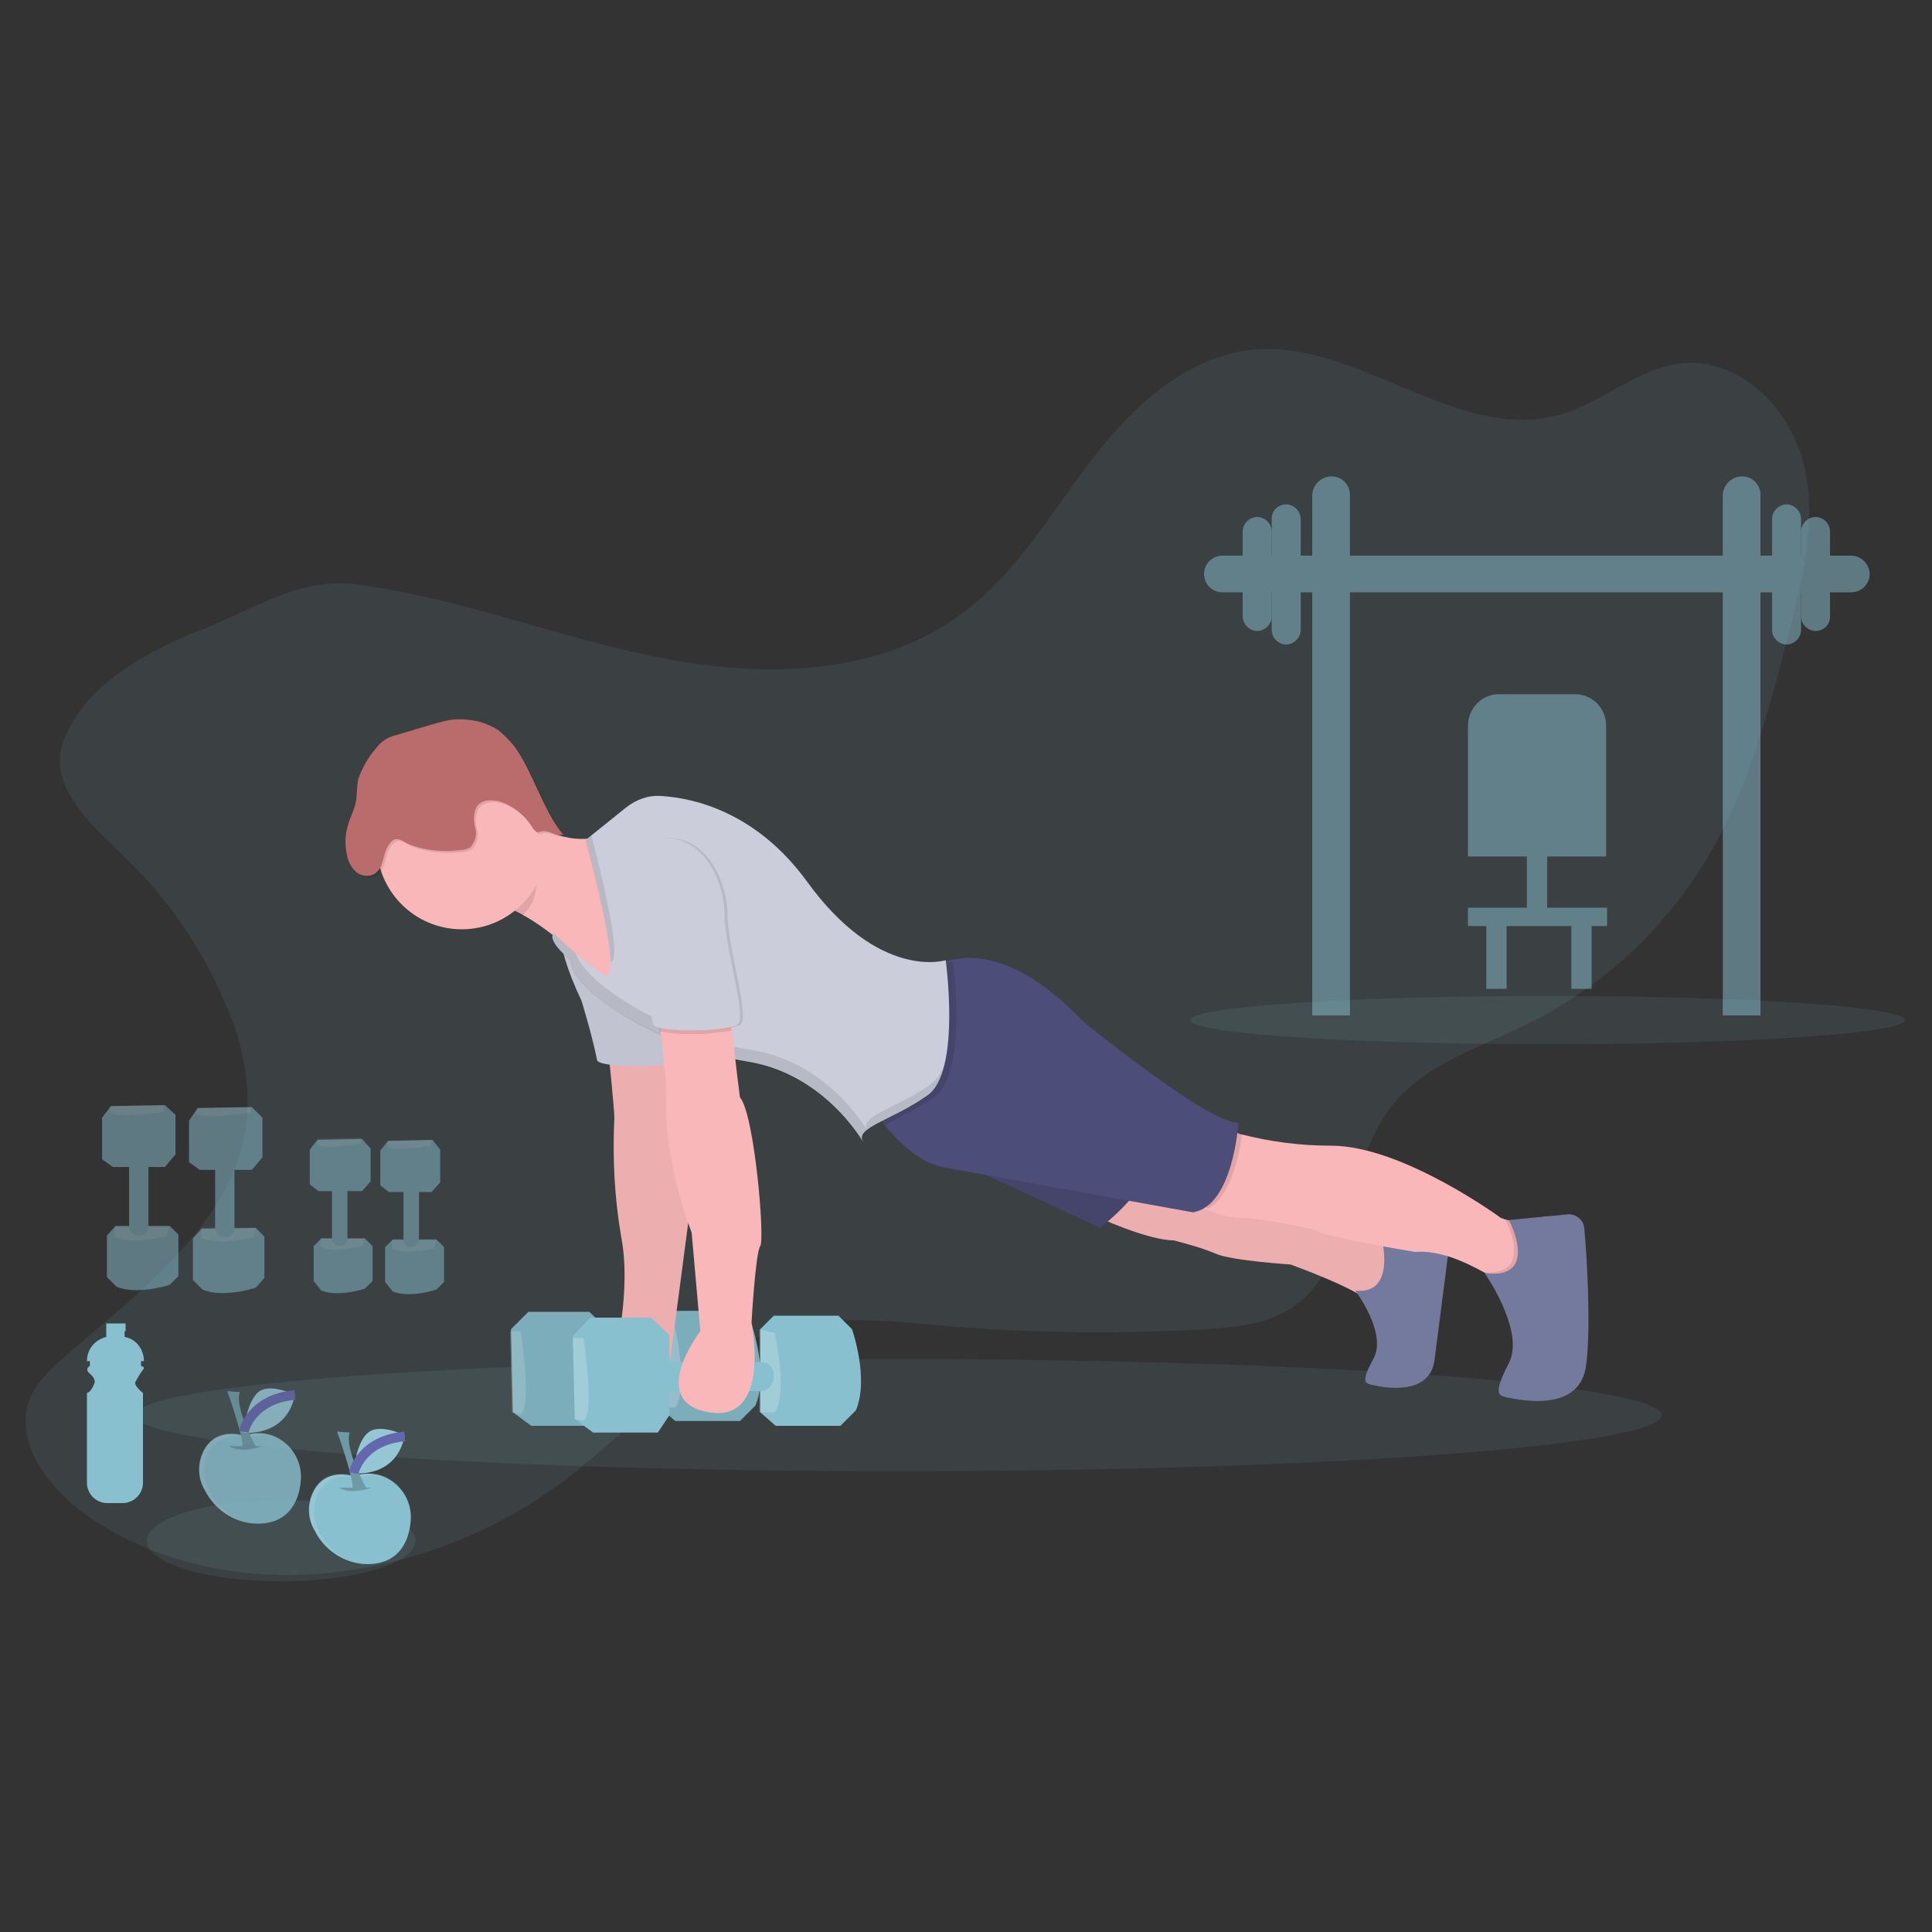 <?xml version="1.0" encoding="utf-8"?>
<!-- Generator: Adobe Illustrator 24.2.3, SVG Export Plug-In . SVG Version: 6.00 Build 0)  -->
<svg version="1.1" id="Layer_1" xmlns="http://www.w3.org/2000/svg" xmlns:xlink="http://www.w3.org/1999/xlink" x="0px" y="0px"
	 viewBox="0 0 200 200" style="enable-background:new 0 0 200 200;" xml:space="preserve">
<rect x="0" y="0" width="200" height="200" fill="#333333" stroke="none"/>
<style type="text/css">
	.st0{opacity:0.1;fill:#89C0CF;enable-background:new    ;}
	.st1{opacity:0.5;}
	.st2{fill:#89C0CF;}
	.st3{fill:#F9B7B9;}
	.st4{opacity:5.000000e-02;enable-background:new    ;}
	.st5{fill:#747A9D;}
	.st6{fill:#4C4D78;}
	.st7{opacity:0.1;enable-background:new    ;}
	.st8{opacity:0.2;fill:#FFFFFF;enable-background:new    ;}
	.st9{fill:#CBCDDA;}
	.st10{fill:#BA6B6B;}
	.st11{opacity:0.1;}
	.st12{opacity:0.8;}
	.st13{opacity:0.1;fill:#FFFFFF;enable-background:new    ;}
	.st14{opacity:0.2;enable-background:new    ;}
	.st15{fill:none;stroke:#6466AE;stroke-miterlimit:10;}
</style>
<g>
	<path id="Path_242" class="st0" d="M6.5,76.9c-1.5,4.4,2.8,8.4,6.2,11.6c4.6,4.4,8.3,9.7,10.7,15.6c1.6,3.5,2.4,7.4,2.2,11.3
		c-0.8,10.9-11.1,18.2-19.3,25.4c-1.2,1-2.2,2.2-3,3.5c-2.2,4.5,1.5,9.6,5.6,12.5c14.5,10.2,35.5,7.1,49.6-3.6
		c7.3-5.6,13.6-13.2,22.4-15.6c5.7-1.6,11.7-0.8,17.5-0.3c8.8,0.7,17.6,0.8,26.4,0.3c3.1-0.2,6.3-0.5,8.9-2.2
		c6.5-4.3,5.4-14.4,10.2-20.7c3.4-4.5,9.2-6.2,14.2-8.7c7.8-3.8,14.2-9.8,18.7-17.3c4.1-6.9,6.2-14.7,8.2-22.5
		c1.5-5.8,3.1-11.9,1.8-17.8c-1.3-5.9-6.5-11.3-12.5-10.8c-4.6,0.4-8.3,4-12.7,5.3c-10.6,3.1-20.9-7.7-31.9-6.7
		c-6.9,0.7-12.5,5.9-16.7,11.4c-4.2,5.5-7.8,11.8-13.4,15.9c-8.7,6.5-20.6,6.7-31.2,4.6c-10.6-2.1-20.8-6.2-31.5-7.6
		c-6.3-0.8-11.2,3-16.9,5C14.9,67.7,8.5,71.1,6.5,76.9z"/>
	<ellipse id="Ellipse_2" class="st0" cx="29.1" cy="159.5" rx="13.9" ry="4.2"/>
	<ellipse id="Ellipse_3" class="st0" cx="160.2" cy="105.6" rx="37" ry="2.5"/>
	<g id="Group_17" transform="translate(147.745 15.818)" class="st1">
		<path id="Path_243" class="st2" d="M-9.9,33.5L-9.9,33.5c1.1,0,1.9,0.9,1.9,1.9v53.9h-3.9V35.5C-11.9,34.4-11,33.5-9.9,33.5z"/>
		<path id="Path_244" class="st2" d="M32.6,33.5L32.6,33.5c1.1,0,1.9,0.9,1.9,1.9v53.9h-3.9V35.5C30.6,34.4,31.5,33.5,32.6,33.5
			C32.6,33.5,32.6,33.5,32.6,33.5z"/>
		<path id="Rectangle_128" class="st2" d="M45.8,43.6L45.8,43.6c0,1.1-0.9,1.9-1.9,1.9h-65.1c-1.1,0-1.9-0.9-1.9-1.9l0,0
			c0-1.1,0.9-1.9,1.9-1.9h65.1C44.9,41.7,45.8,42.6,45.8,43.6z"/>
		<path id="Rectangle_129" class="st2" d="M-14.6,36.4L-14.6,36.4c0.8,0,1.5,0.7,1.5,1.5v11.5c0,0.8-0.7,1.5-1.5,1.5l0,0
			c-0.8,0-1.5-0.7-1.5-1.5V37.9C-16.1,37-15.4,36.4-14.6,36.4z"/>
		<path id="Rectangle_130" class="st2" d="M-17.6,37.7L-17.6,37.7c0.8,0,1.5,0.7,1.5,1.5V48c0,0.8-0.7,1.5-1.5,1.5l0,0
			c-0.8,0-1.5-0.7-1.5-1.5v-8.8C-19.1,38.4-18.4,37.7-17.6,37.7z"/>
		<path id="Rectangle_131" class="st2" d="M37.2,50.9L37.2,50.9c-0.8,0-1.5-0.7-1.5-1.5V37.9c0-0.8,0.7-1.5,1.5-1.5l0,0
			c0.8,0,1.5,0.7,1.5,1.5v11.5C38.7,50.2,38,50.9,37.2,50.9z"/>
		<path id="Rectangle_132" class="st2" d="M40.2,49.5L40.2,49.5c-0.8,0-1.5-0.7-1.5-1.5v-8.8c0-0.8,0.7-1.5,1.5-1.5l0,0
			c0.8,0,1.5,0.7,1.5,1.5V48C41.7,48.9,41,49.5,40.2,49.5z"/>
	</g>
	<g id="Group_18" transform="translate(180.963 43.164)" class="st1">
		<path id="Path_245" class="st2" d="M-25.8,28.7h7.9c1.8,0,3.2,1.5,3.2,3.2v0v13.6H-29V32C-29,30.2-27.6,28.7-25.8,28.7z"/>
		<rect id="Rectangle_133" x="-22.9" y="44.4" class="st2" width="2.1" height="7"/>
		<rect id="Rectangle_134" x="-27.1" y="52.2" class="st2" width="2.1" height="7"/>
		<rect id="Rectangle_135" x="-18.3" y="52.2" class="st2" width="2.1" height="7"/>
		<rect id="Rectangle_136" x="-29" y="50.8" class="st2" width="14.4" height="1.9"/>
	</g>
	<ellipse id="Ellipse_4" class="st0" cx="93" cy="146.5" rx="79" ry="5.8"/>
	<path id="Path_246" class="st3" d="M113.4,125.9c0,0,5.4,2.5,8.1,2.5c1.5,0.4,3,0.8,4.4,1.4c1.6,0.7,7.7,1.1,7.7,1.1
		s7.2,2.6,8.1,3.9c0.9,1.2,3.5-4.4,3.5-4.4l-1.4-3.5l-26.5-5.1L113.4,125.9z"/>
	<path id="Path_247" class="st4" d="M113.4,125.9c0,0,5.4,2.5,8.1,2.5c1.5,0.4,3,0.8,4.4,1.4c1.6,0.7,7.7,1.1,7.7,1.1
		s7.2,2.6,8.1,3.9c0.9,1.2,3.5-4.4,3.5-4.4l-1.4-3.5l-26.5-5.1L113.4,125.9z"/>
	<path id="Path_248" class="st5" d="M140.3,133.6c0,0,3.3,4.4,1.9,7c-1.4,2.6-0.9,2.6,0,2.8c0.9,0.2,5.8,1.2,6.3-2.6
		s1.6-12.5,1.6-12.5l-7.2-0.7C142.9,127.6,144.8,134.1,140.3,133.6z"/>
	<path id="Path_249" class="st6" d="M98.8,120.1l15.1,7c0,0,4.7-3.7,4.4-5.6l-17.6-4.2L98.8,120.1z"/>
	<path id="Path_250" class="st7" d="M98.8,120.1l15.1,7c0,0,4.7-3.7,4.4-5.6l-17.6-4.2L98.8,120.1z"/>
	<path id="Path_251" class="st3" d="M162.2,129.2l-1.6,3.9l-3.7,0.9c-1-0.9-2.1-1.6-3.3-2.3c-2-1.1-4.6-2.3-7.1-2.1
		c0,0-9.8-1.6-10.4-2.3c0,0-6.3-1.4-7.7-1.2c-1.2-0.1-2.4-0.4-3.5-0.9c-1.4-0.6-2.7-1.2-2.7-1.2l4.6-7.2c0.5,0.2,1.1,0.4,1.6,0.6
		c3.1,0.8,6.2,1.2,9.4,1.2c7.4,0,17.6,7.5,17.6,7.5s0.1,0,0.3,0.1c0.8,0.2,2.9,0.8,3.9-0.1C161,125,162.2,129.2,162.2,129.2z"/>
	<path id="Path_252" class="st7" d="M162.2,129.2l-1.6,3.9l-3.7,0.9c-1-0.9-2.1-1.6-3.3-2.3c5.4,0.4,2.2-5.5,2.2-5.5h0
		c0.8,0.2,2.9,0.8,3.9-0.1C161,125,162.2,129.2,162.2,129.2z"/>
	<path id="Path_253" class="st5" d="M153.7,131.8c0,0,4.2,6,2.5,9.3s-1.1,3.4,0,3.6c1.1,0.2,7.4,1.6,8-3.4c0.5-3.8,0.1-11-0.2-14.2
		c-0.1-0.8-0.8-1.4-1.6-1.4c0,0,0,0,0,0l-6.2,0.6C156.2,126.3,159.5,132.5,153.7,131.8z"/>
	<path id="Path_254" class="st2" d="M52.9,137.6l0.2,8.6l1.9,1.4h6.7l1.2-1.8v-8.2l-1.9-1.8h-6.3L52.9,137.6z"/>
	<path id="Path_255" class="st8" d="M53.9,137.8c0,0,1.2,7.9,0,8.6l-0.9-0.2l-0.2-8.4L53.9,137.8z"/>
	<path id="Path_256" class="st2" d="M68.3,137.1l1.4-1.4h6.7l1.4,1.4c0,0,1.8,5.1,0.4,8.4l-1.6,1.6h-6.7l-1.6-1.4L68.3,137.1z"/>
	<path id="Path_257" class="st7" d="M52.9,137.6l0.2,8.6l1.9,1.4h6.7l1.2-1.8v-8.2l-1.9-1.8h-6.3L52.9,137.6z"/>
	<path id="Path_258" class="st7" d="M68.3,137.1l1.4-1.4h6.7l1.4,1.4c0,0,1.8,5.1,0.4,8.4l-1.6,1.6h-6.7l-1.6-1.4L68.3,137.1z"/>
	<path id="Path_259" class="st8" d="M69.9,137.5c0,0,1.4,6.1,0,8.2h-1.6v-8.6L69.9,137.5z"/>
	<path id="Path_260" class="st3" d="M62.9,108c0,0,0.7,6.8,0.7,7.7c-0.2,4.1,0,8.2,0.7,12.3c1.1,5.6-0.7,12.6-0.7,12.6h5.8l2.5-19
		l-1.8-10l-0.7-3.2L62.9,108z"/>
	<path id="Path_261" class="st4" d="M62.9,108c0,0,0.7,6.8,0.7,7.7c-0.2,4.1,0,8.2,0.7,12.3c1.1,5.6-0.7,12.6-0.7,12.6h5.8l2.5-19
		l-1.8-10l-0.7-3.2L62.9,108z"/>
	<path id="Path_262" class="st9" d="M61.8,90.6c0,0-7.7,0.2-1.6,13c0.6,2,1.2,4.1,1.6,6.1c0,0.9,7.9,0.9,8.8,0
		c0.9-0.9-1.4-8.1-1.4-11.4C69.2,95,66.9,89.5,61.8,90.6z"/>
	<path id="Path_263" class="st4" d="M61.8,90.6c0,0-7.7,0.2-1.6,13c0.6,2,1.2,4.1,1.6,6.1c0,0.9,7.9,0.9,8.8,0
		c0.9-0.9-1.4-8.1-1.4-11.4C69.2,95,66.9,89.5,61.8,90.6z"/>
	<path id="Path_264" class="st3" d="M52.5,83c0,0,6.7,7.2,12.3,1.9l-0.7,18.6c0,0-9.1-11.1-15.4-10.2L52.5,83z"/>
	<path id="Path_265" class="st7" d="M128.6,117.3c-0.3,2.1-1.1,6.4-3.5,7.8c-1.4-0.6-2.7-1.2-2.7-1.2l4.6-7.2
		C127.5,117,128,117.2,128.6,117.3z"/>
	<path id="Path_266" class="st6" d="M128.2,116.2c0,0-0.5,8.6-4.7,9.3L98,120.9c-1.2-0.2-2.4-0.7-3.4-1.5c-1.1-0.8-2.1-1.8-3-2.9
		c-0.4-0.4-0.6-0.9-0.6-1.5c0.2-1.9,7.9-6.5,5.3-14.6c0.4-0.3,0.8-0.5,1.2-0.7c2.2-0.9,7.3-1.6,14.6,6
		C112,105.7,125.5,116.6,128.2,116.2z"/>
	<path id="Path_267" class="st2" d="M59.3,138.3l0.2,8.6l1.9,1.4h6.7l1.2-1.8v-8.3l-1.9-1.8h-6.3L59.3,138.3z"/>
	<path id="Path_268" class="st8" d="M60.4,138.5c0,0,1.2,7.9,0,8.6l-0.9-0.2l-0.2-8.4H60.4z"/>
	<path id="Path_269" class="st2" d="M78.7,137.6l1.4-1.4h6.7l1.4,1.4c0,0,1.8,5.1,0.4,8.4l-1.6,1.6h-6.7l-1.6-1.4L78.7,137.6z"/>
	<path id="Path_270" class="st8" d="M80.2,138c0,0,1.4,6.1,0,8.2h-1.6v-8.6L80.2,138z"/>
	<path id="Path_271" class="st2" d="M69.3,141h9.5c0.8,0,1.4,0.7,1.3,1.5l0,0c0,0.8-0.6,1.5-1.3,1.5h-9.5c-0.8,0-1.4-0.7-1.3-1.5
		c0,0,0-0.1,0-0.1l0,0C68,141.6,68.6,141,69.3,141z"/>
	<path id="Path_272" class="st7" d="M96.7,113.6c-1.7,1.1-3.4,2-5.2,2.9c-0.4-0.4-0.6-0.9-0.6-1.5c0.2-1.9,7.9-6.5,5.3-14.6
		c0.4-0.3,0.8-0.5,1.2-0.7c0.4,0,0.8-0.1,1.2-0.2C98.7,99.5,100.2,111.1,96.7,113.6z"/>
	<path id="Path_273" class="st9" d="M57.3,96.6c1.6,1.6,3.3,3,5.2,4.3c2.3,1.5-1.8-14-1.8-14s2.6-2.1,4.1-3.3c1-0.8,2.3-1.3,3.6-1.2
		c3.5,0.2,9.9,1.7,15.1,8.8c7.5,10.4,14.4,8.2,14.4,8.2s1.6,11.6-1.9,14c-3.5,2.5-7.4,3.3-6.7,4.7c0.7,1.4-3.2-6.8-11.9-8.2
		S59,102.5,59.2,99.5C59.2,99.5,56.6,97.5,57.3,96.6z"/>
	<path id="Path_274" class="st7" d="M55.5,87.6c0-0.5,0-1-0.1-1.5c-2.3-1.1-2-2.7-2-2.7l-3.9,10.4c1.6-0.1,3.1,0.2,4.5,1
		C56.1,93.1,55.5,90.4,55.5,87.6z"/>
	<circle id="Ellipse_5" class="st3" cx="47.8" cy="87.4" r="8.8"/>
	<path id="Path_275" class="st7" d="M39.8,89.4c-0.1,0.5-0.4,1-0.9,1.3c-0.6,0.3-1.4,0.2-1.9-0.3c-0.5-0.5-0.8-1.1-0.9-1.8
		c-0.2-0.9-0.2-1.9,0.1-2.9c0.2-0.8,0.6-1.5,0.8-2.3c0.2-0.9,0.1-1.8,0.3-2.6c0.4-1.1,1-2.2,1.8-3.1c0.5-0.7,1.2-1.2,2.1-1.4
		l3.7-1.1c0.7-0.2,1.4-0.4,2.1-0.5c0.9-0.1,1.9,0,2.8,0.2c0.7,0.2,1.4,0.5,2,0.9c0.6,0.5,1.1,1,1.6,1.6c1.9,2.5,3,6.7,5.1,9.2
		c-0.8,0.2-1.6-0.6-2.4-0.3c-0.1,0-0.2,0.1-0.4,0c-0.1-0.1-0.2-0.2-0.3-0.3c-0.7-1.2-1.8-2.2-3.1-2.7c-1-0.4-2.3-0.4-2.8,0.5
		c-0.3,0.7-0.3,1.4-0.1,2.1c0.2,0.7,0,1.4-0.5,2c-0.3,0.2-0.7,0.3-1,0.3c-1.7,0.2-3.4,0.1-5.1-0.5c-0.6-0.2-1.2-0.8-1.8-0.6
		C40.2,87.6,40,88.7,39.8,89.4z"/>
	<path id="Path_276" class="st10" d="M39.6,89.2c-0.1,0.5-0.4,1-0.9,1.3c-0.6,0.3-1.4,0.2-1.9-0.3c-0.5-0.5-0.8-1.1-0.9-1.8
		c-0.2-0.9-0.2-1.9,0.1-2.9c0.2-0.8,0.6-1.5,0.8-2.3c0.2-0.9,0.1-1.8,0.3-2.6c0.4-1.1,1-2.2,1.8-3.1c0.5-0.7,1.2-1.2,2.1-1.4
		l3.7-1.1c0.7-0.2,1.4-0.4,2.1-0.5c0.9-0.1,1.9,0,2.8,0.2c0.7,0.2,1.4,0.5,2,0.9c0.6,0.5,1.1,1,1.6,1.6c1.9,2.5,3,6.7,5.1,9.2
		c-0.8,0.2-1.6-0.6-2.4-0.3c-0.1,0-0.2,0.1-0.4,0c-0.1-0.1-0.2-0.2-0.3-0.3c-0.7-1.2-1.8-2.2-3.1-2.7c-1-0.4-2.3-0.4-2.8,0.5
		c-0.3,0.7-0.3,1.4-0.1,2.1c0.2,0.7,0,1.4-0.5,2c-0.3,0.2-0.7,0.3-1,0.3c-1.7,0.2-3.4,0.1-5.1-0.5c-0.6-0.2-1.2-0.8-1.8-0.6
		C40,87.4,39.8,88.5,39.6,89.2z"/>
	<g id="Group_19" transform="translate(66.023 60.896)" class="st11">
		<path id="Path_277" d="M-4.8,25.6l-0.6,0.5c0,0,2.5,9.1,2.6,12.6C-1.5,38.4-4,28.7-4.8,25.6z"/>
		<path id="Path_278" d="M30.4,51.3c-3.5,2.5-7.4,3.3-6.7,4.7c0.7,1.4-3.2-6.8-11.9-8.2C3.5,46.5-5.5,41-6.4,37.8
			c-1.3-1.1-2.3-2.1-2.3-2.1c-0.7,0.9,1.8,2.9,1.8,2.9c-0.2,3,9.5,9.1,18.3,10.5s12.6,9.7,11.9,8.2c-0.7-1.4,3.2-2.3,6.7-4.7
			c1-0.7,1.6-2.2,1.9-3.9C31.7,49.8,31.1,50.7,30.4,51.3z"/>
	</g>
	<path id="Path_279" class="st3" d="M78.7,129c-0.5,0.7-0.9,7.9-0.9,7.9s2.1,10.4-4.4,9.3s-0.9-8.4-0.9-8.4l-0.9-10.2
		c-3.3-8.8-2.6-15.1-2.6-15.1l-0.6-5.7l-0.3-2.3l7.6-1.8c-0.2,0.3-0.1,2,0.1,4c0.3,3.1,0.8,6.9,0.8,6.9
		C78.1,115.3,79.2,128.3,78.7,129z"/>
	<path id="Path_280" class="st7" d="M67.9,86.9c0,0-7.7,0.2-1.6,13c0.6,2,1.2,4.1,1.6,6.1c0,0.9,7.9,0.9,8.8,0s-1.4-8.1-1.4-11.4
		C75.3,91.3,73,85.8,67.9,86.9z"/>
	<path id="Path_281" class="st7" d="M75.7,106.7c-2.4,0.4-4.9,0.5-7.4,0.1l-0.3-2.3l7.5-1.8C75.5,103,75.6,104.7,75.7,106.7z"/>
	<path id="Path_282" class="st9" d="M67.6,86.9c0,0-7.7,0.2-1.6,13c0.6,2,1.2,4.1,1.6,6.1c0,0.9,7.9,0.9,8.8,0S75,98,75,94.6
		C75,91.3,72.7,85.8,67.6,86.9z"/>
	<g id="Group_20" transform="translate(9.468 94.704)" class="st1">
		<path id="Path_283" class="st2" d="M7.6,19.7L2,19.8L1.1,21v4.3l1.1,0.8h5.4l1.1-1.3v-4.1L7.6,19.7z"/>
		<path id="Path_284" class="st8" d="M7.5,20.4c0,0-5.1,0.8-5.6,0L2,19.8l5.5-0.1V20.4z"/>
		<path id="Path_285" class="st2" d="M8.1,32.2L9,33.1v4.3l-0.9,0.9c0,0-3.3,1.1-5.5,0.2l-1-1v-4.3l0.9-1L8.1,32.2z"/>
		<path id="Path_286" class="st8" d="M7.8,33.3c0,0-4,0.9-5.4,0v-1h5.6L7.8,33.3z"/>
		<path id="Path_287" class="st2" d="M5.9,26.1v6.2c0,0.5-0.5,0.9-1,0.9l0,0c-0.5,0-0.9-0.4-1-0.9v-6.2c0-0.5,0.5-0.9,1-0.9
			c0,0,0.1,0,0.1,0l0,0C5.5,25.3,5.9,25.7,5.9,26.1z"/>
		<path id="Path_288" class="st2" d="M16.6,19.9L11,20l-0.9,1.3v4.3l1.1,0.8h5.4l1.1-1.3V21L16.6,19.9z"/>
		<path id="Path_289" class="st8" d="M16.4,20.5c0,0-5.1,0.8-5.6,0L11,20l5.5-0.1V20.5z"/>
		<path id="Path_290" class="st2" d="M17,32.4l0.9,0.9v4.3L17,38.6c0,0-3.3,1.1-5.5,0.2l-1-1v-4.3l0.9-1L17,32.4z"/>
		<path id="Path_291" class="st8" d="M16.8,33.4c0,0-4,0.9-5.4,0v-1H17L16.8,33.4z"/>
		<path id="Path_292" class="st2" d="M14.8,26.3v6.2c0,0.5-0.5,0.9-1,0.9l0,0c-0.5,0-0.9-0.4-1-0.9v-6.2c0-0.5,0.5-0.9,1-0.9
			c0,0,0.1,0,0.1,0l0,0C14.5,25.5,14.8,25.9,14.8,26.3z"/>
		<path id="Path_293" class="st2" d="M28,23.2l-4.6,0.1l-0.8,1v3.6l0.9,0.7H28l0.9-1v-3.4L28,23.2z"/>
		<path id="Path_294" class="st8" d="M27.9,23.7c0,0-4.2,0.7-4.6,0l0.1-0.5l4.5-0.1L27.9,23.7z"/>
		<path id="Path_295" class="st2" d="M28.3,33.5l0.8,0.8v3.6l-0.8,0.8c0,0-2.7,0.9-4.5,0.2L23,37.9v-3.6l0.8-0.8L28.3,33.5z"/>
		<path id="Path_296" class="st8" d="M28.1,34.3c0,0-3.3,0.8-4.4,0v-0.8h4.6L28.1,34.3z"/>
		<path id="Path_297" class="st2" d="M26.5,28.5v5.1c0,0.4-0.4,0.7-0.8,0.7l0,0c-0.4,0-0.8-0.3-0.8-0.7v-5.1c0-0.4,0.4-0.7,0.8-0.7
			c0,0,0,0,0.1,0l0,0C26.2,27.8,26.5,28.1,26.5,28.5z"/>
		<path id="Path_298" class="st2" d="M35.3,23.3l-4.6,0.1l-0.8,1V28l0.9,0.7h4.4l0.9-1v-3.4L35.3,23.3z"/>
		<path id="Path_299" class="st8" d="M35.2,23.9c0,0-4.2,0.7-4.6,0l0.1-0.5l4.5-0.1L35.2,23.9z"/>
		<path id="Path_300" class="st2" d="M35.7,33.6l0.8,0.8v3.6l-0.8,0.8c0,0-2.7,0.9-4.5,0.2L30.4,38v-3.6l0.8-0.8L35.7,33.6z"/>
		<path id="Path_301" class="st8" d="M35.5,34.5c0,0-3.3,0.8-4.4,0v-0.8h4.6L35.5,34.5z"/>
		<path id="Path_302" class="st2" d="M33.9,28.6v5.1c0,0.4-0.4,0.7-0.8,0.7l0,0c-0.4,0-0.8-0.3-0.8-0.7v-5.1c0-0.4,0.4-0.7,0.8-0.7
			c0,0,0,0,0.1,0l0,0C33.6,27.9,33.9,28.2,33.9,28.6z"/>
	</g>
	<g id="Group_21" transform="translate(21.627 130.313)" class="st12">
		<path id="Path_303" class="st2" d="M3.5,18.3c0,0-2.7-0.9-4,1.5c-0.7,1.3-0.7,2.9,0.1,4.2c1.1,2.2,3.5,3.6,5.9,3.4
			c2.8-0.2,3.8-2.3,4-4.3c0.3-2.4-1.4-4.7-3.8-5c-0.7-0.1-1.4,0-2.1,0.2L3.5,18.3z"/>
		<path id="Path_304" class="st13" d="M0.1,24.2c-0.7-1.3-0.8-2.9-0.1-4.2c1.3-2.4,4-1.5,4-1.5l0.1,0c1-0.4,2.2-0.3,3.2,0.1
			c-1.1-0.7-2.5-0.8-3.7-0.4l-0.1,0c0,0-2.7-0.9-4,1.5c-0.7,1.3-0.7,2.9,0.1,4.2c0.7,1.3,1.7,2.3,3,2.9C1.5,26.1,0.7,25.2,0.1,24.2z
			"/>
		<path id="Path_305" class="st14" d="M2.1,19.4c0,0,1,0.8,3.4,0"/>
		<path id="Path_306" class="st2" d="M1.9,13.7c0,0,1.7,4.7,1.6,5.9l1.4-0.1c0,0-2.3-4.1-1.7-5.7L1.9,13.7z"/>
		<path id="Path_307" class="st14" d="M1.9,13.7c0,0,1.7,4.7,1.6,5.9l1.4-0.1c0,0-2.3-4.1-1.7-5.7L1.9,13.7z"/>
		<path id="Path_308" class="st2" d="M8.9,14.1c0,0-2.7-1.4-3.9-0.2s-1.4,4.1-1.4,4.1S8,18.5,8.9,14.1z"/>
		<path id="Path_309" class="st13" d="M8.9,14.1c0,0-2.7-1.4-3.9-0.2s-1.4,4.1-1.4,4.1S8,18.5,8.9,14.1z"/>
		<path id="Path_310" class="st15" d="M3.6,17.9c0,0,0.7-3.4,5.3-3.8"/>
	</g>
	<path id="Path_311" class="st2" d="M36.5,152.8c0,0-2.7-0.9-4,1.5c-0.7,1.3-0.7,2.9,0.1,4.2c1.1,2.2,3.5,3.6,5.9,3.4
		c2.8-0.2,3.8-2.3,4-4.3c0.3-2.4-1.4-4.7-3.8-5c-0.7-0.1-1.4,0-2.1,0.2L36.5,152.8z"/>
	<path id="Path_312" class="st13" d="M33.1,158.7c-0.7-1.3-0.8-2.9-0.1-4.2c1.3-2.4,4-1.5,4-1.5l0.1,0c1-0.4,2.2-0.3,3.2,0.1
		c-1.1-0.7-2.5-0.8-3.7-0.4l-0.1,0c0,0-2.7-0.9-4,1.5c-0.7,1.3-0.7,2.9,0.1,4.2c0.7,1.3,1.7,2.3,3,2.9
		C34.6,160.7,33.7,159.8,33.1,158.7z"/>
	<path id="Path_313" class="st14" d="M35.1,154c0,0,1,0.8,3.4,0"/>
	<path id="Path_314" class="st2" d="M34.9,148.2c0,0,1.7,4.7,1.6,5.9l1.4-0.1c0,0-2.3-4.1-1.7-5.7L34.9,148.2z"/>
	<path id="Path_315" class="st14" d="M34.9,148.2c0,0,1.7,4.7,1.6,5.9l1.4-0.1c0,0-2.3-4.1-1.7-5.7L34.9,148.2z"/>
	<path id="Path_316" class="st2" d="M41.9,148.6c0,0-2.7-1.4-3.9-0.2c-1.2,1.1-1.4,4.1-1.4,4.1S41,153.1,41.9,148.6z"/>
	<path id="Path_317" class="st13" d="M41.9,148.6c0,0-2.7-1.4-3.9-0.2c-1.2,1.1-1.4,4.1-1.4,4.1S41,153.1,41.9,148.6z"/>
	<path id="Path_318" class="st15" d="M36.6,152.5c0,0,0.7-3.4,5.3-3.8"/>
	<path id="Path_319" class="st2" d="M14.8,141.8c0,0,0.3-0.3-0.2-0.4v-0.5h0.3c0-1.2-0.8-2.3-2-2.5v-0.6h0.1V137H11v0.8H11v0.6
		c-1.2,0.3-2,1.3-2,2.5h0.3v0.5c0,0-0.6,0.3,0,0.8c0.6,0.5,0.5,0.9,0.5,0.9s-0.3,1-0.8,1.1v9.3c0,1.1,0.9,2.1,2.1,2.1h1.6
		c1.1,0,2.1-0.9,2.1-2.1l0,0v-9.3c0,0-0.9-0.7-0.8-1.1C14.2,142.7,14.5,142.2,14.8,141.8z"/>
</g>
</svg>

